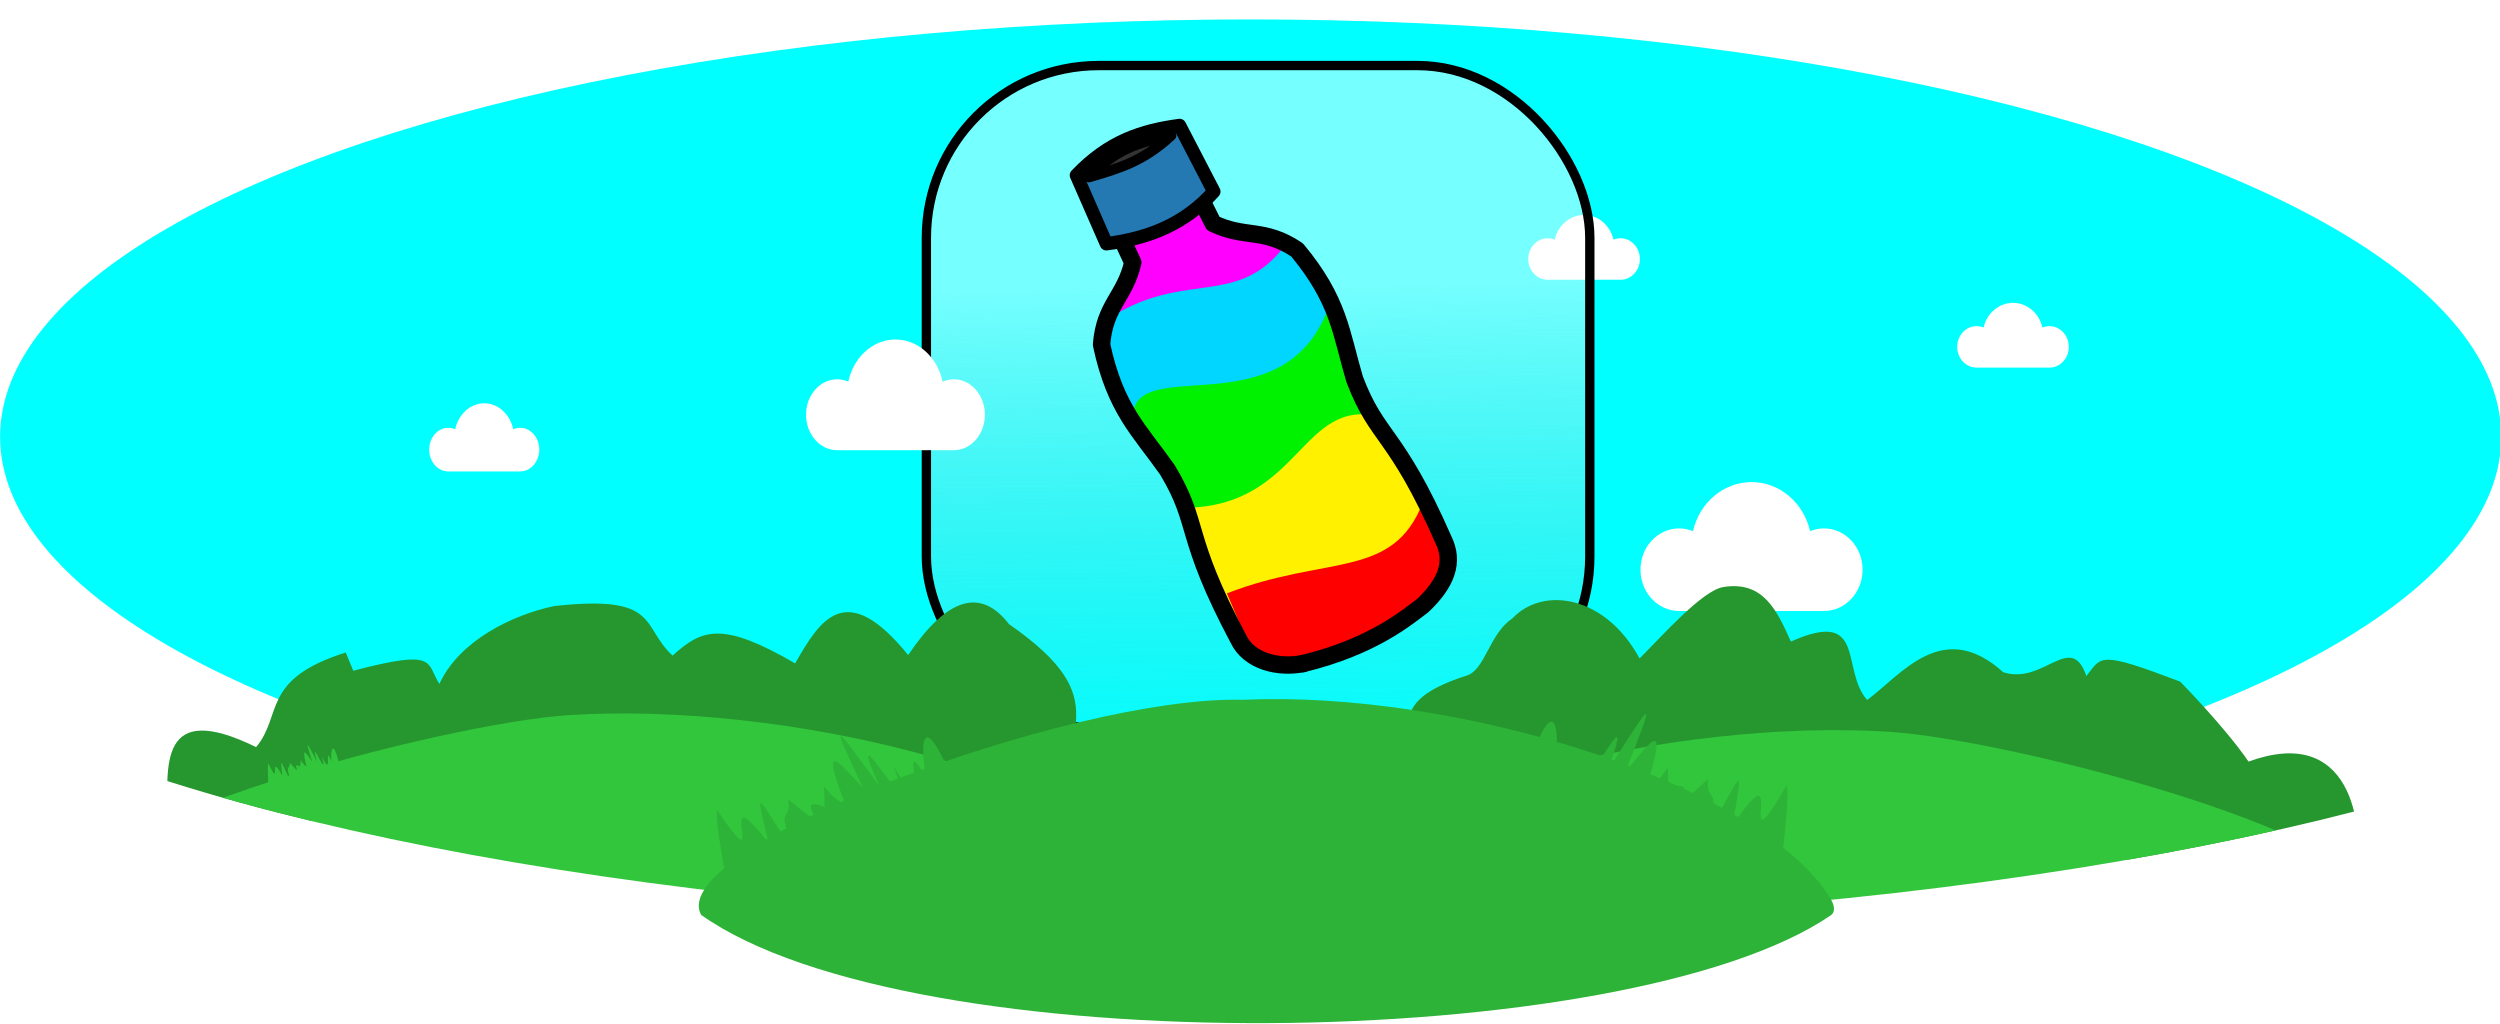 <?xml version="1.0" encoding="UTF-8" standalone="no"?>
<!-- Created with Inkscape (http://www.inkscape.org/) -->

<svg
   width="168.71mm"
   height="69.094mm"
   version="1.1"
   viewBox="0 0 168.71 69.094"
   id="svg17"
   sodipodi:docname="gobrik-signup-banner-day2.svg"
   inkscape:version="1.4.1-rc (06eac75fbf, 2025-03-29)"
   xmlns:inkscape="http://www.inkscape.org/namespaces/inkscape"
   xmlns:sodipodi="http://sodipodi.sourceforge.net/DTD/sodipodi-0.dtd"
   xmlns:xlink="http://www.w3.org/1999/xlink"
   xmlns="http://www.w3.org/2000/svg"
   xmlns:svg="http://www.w3.org/2000/svg">
  <sodipodi:namedview
     id="namedview17"
     pagecolor="#ffffff"
     bordercolor="#000000"
     borderopacity="0.25"
     inkscape:showpageshadow="2"
     inkscape:pageopacity="0.0"
     inkscape:pagecheckerboard="0"
     inkscape:deskcolor="#d1d1d1"
     inkscape:document-units="mm"
     inkscape:zoom="1.4730112"
     inkscape:cx="297.01064"
     inkscape:cy="86.557387"
     inkscape:window-width="2256"
     inkscape:window-height="1427"
     inkscape:window-x="0"
     inkscape:window-y="40"
     inkscape:window-maximized="1"
     inkscape:current-layer="g14" />
  <defs
     id="defs1">
    <linearGradient
       id="linearGradient4"
       inkscape:collect="always">
      <stop
         style="stop-color:#ffffff;stop-opacity:0.463;"
         offset="0"
         id="stop4" />
      <stop
         style="stop-color:#b3b3b3;stop-opacity:0;"
         offset="1"
         id="stop5" />
    </linearGradient>
    <clipPath
       id="clipPath5535">
      <path
         d="m393.29-172.81a52.077 52.077 0 0 0-52.077 52.076 52.077 52.077 0 0 0 52.077 52.077 52.077 52.077 0 0 0 52.077-52.077 52.077 52.077 0 0 0-52.077-52.076zm-1.058 22.029a30.048 30.048 0 0 1 30.048 30.047 30.048 30.048 0 0 1-30.048 30.048 30.048 30.048 0 0 1-30.048-30.048 30.048 30.048 0 0 1 30.048-30.047z"
         fill="#0ff"
         stroke-width="0"
         id="path1" />
    </clipPath>
    <clipPath
       id="clipPath14">
      <ellipse
         transform="matrix(1 .028 -.014 1 0 0)"
         cx="106.13"
         cy="91.443"
         rx="117.86"
         ry="38.66"
         fill="#0ff"
         stroke-width=".322"
         id="ellipse1" />
    </clipPath>
    <linearGradient
       id="linearGradient22"
       x1="465.52"
       x2="255.14"
       y1="826.25"
       y2="437.48"
       gradientTransform="matrix(0.098,0,0,0.092,64.622,9.304)"
       gradientUnits="userSpaceOnUse">
      <stop
         stop-color="#fff"
         stop-opacity=".152"
         offset="0"
         id="stop1"
         style="stop-color:#d6d6d6;stop-opacity:0.152;" />
      <stop
         stop-color="#f2f2f2"
         stop-opacity="0"
         offset="1"
         id="stop2"
         style="stop-color:#dfdfdf;stop-opacity:0;" />
    </linearGradient>
    <clipPath
       id="clipPath6603-6-3">
      <path
         transform="matrix(0.39,-0.002,0.002,0.39,-191.48,-165.47)"
         d="m 638.86,565.08 -22.197,-0.03 -0.563,14.49 3.094,-0.003 c -0.021,1.829 -0.048,3.627 -0.072,5.495 -4.312,5.381 -8.475,4.984 -12.401,11.695 -3.061,12.43 -0.645,18.1 0.893,27.415 1.125,12.423 -2.772,12.529 -1.908,35.529 -0.046,4.816 4.219,9.865 9.162,9.754 l 9.333,-9.4e-4 v 10e-4 l 16.495,-6.7e-4 c 4.942,0.111 9.208,-4.936 9.162,-9.753 0.864,-23 -3.034,-23.107 -1.909,-35.531 1.538,-9.314 3.953,-14.985 0.893,-27.415 -3.926,-6.711 -8.089,-6.314 -12.401,-11.695 -0.025,-1.874 -0.051,-3.679 -0.072,-5.515 l 2.887,-0.004 -0.393,-14.432 z"
         fill="#ffffff"
         filter="url(#filter4530-5-2)"
         stroke="#000000"
         stroke-linecap="round"
         stroke-linejoin="round"
         stroke-width="3.37"
         id="path2-6" />
    </clipPath>
    <filter
       id="filter1-7"
       x="-0.813"
       y="-0.204"
       width="2.625"
       height="1.409"
       color-interpolation-filters="sRGB">
      <feGaussianBlur
         result="blur"
         stdDeviation="5.943 3.768"
         id="feGaussianBlur2-5" />
    </filter>
    <linearGradient
       id="linearGradient22-7"
       x1="465.52"
       x2="255.14"
       y1="826.25"
       y2="437.48"
       gradientTransform="matrix(0.19,0,0,0.19,30.234,26.381)"
       gradientUnits="userSpaceOnUse">
      <stop
         stop-color="#fff"
         stop-opacity=".152"
         offset="0"
         id="stop1-0" />
      <stop
         stop-color="#f2f2f2"
         stop-opacity="0"
         offset="1"
         id="stop2-9" />
    </linearGradient>
    <clipPath
       id="clipPath6603-6">
      <path
         transform="matrix(0.39,-0.002,0.002,0.39,-191.48,-165.47)"
         d="m 638.86,565.08 -22.197,-0.03 -0.563,14.49 3.094,-0.003 c -0.021,1.829 -0.048,3.627 -0.072,5.495 -4.312,5.381 -8.475,4.984 -12.401,11.695 -3.061,12.43 -0.645,18.1 0.893,27.415 1.125,12.423 -2.772,12.529 -1.908,35.529 -0.046,4.816 4.219,9.865 9.162,9.754 l 9.333,-9.4e-4 v 10e-4 l 16.495,-6.7e-4 c 4.942,0.111 9.208,-4.936 9.162,-9.753 0.864,-23 -3.034,-23.107 -1.909,-35.531 1.538,-9.314 3.953,-14.985 0.893,-27.415 -3.926,-6.711 -8.089,-6.314 -12.401,-11.695 -0.025,-1.874 -0.051,-3.679 -0.072,-5.515 l 2.887,-0.004 -0.393,-14.432 z"
         fill="#ffffff"
         filter="url(#filter4530-5-2)"
         stroke="#000000"
         stroke-linecap="round"
         stroke-linejoin="round"
         stroke-width="3.37"
         id="path2-3" />
    </clipPath>
    <filter
       id="filter1"
       x="-0.813"
       y="-0.204"
       width="2.625"
       height="1.409"
       color-interpolation-filters="sRGB">
      <feGaussianBlur
         result="blur"
         stdDeviation="5.943 3.768"
         id="feGaussianBlur2" />
    </filter>
    <linearGradient
       inkscape:collect="always"
       xlink:href="#linearGradient4"
       id="linearGradient5"
       x1="111.236"
       y1="137.815"
       x2="112.267"
       y2="201.05"
       gradientUnits="userSpaceOnUse" />
  </defs>
  <g
     transform="matrix(.936 0 0 1 -12.419 -40.848)"
     style="mix-blend-mode:difference"
     id="g8">
    <ellipse
       cx="103.44"
       cy="70.321"
       rx="90.165"
       ry="28.162"
       fill="#0ff"
       stroke-width=".24"
       id="ellipse2" />
    <g
       transform="matrix(.091 0 0 .091 -30.683 344.62)"
       fill="#fff"
       id="g5">
      <path
         d="m 895.078,-3020.918 c -1.921,5e-4 -3.749,0.4 -5.441,1.091 -2.531,-11.051 -11.868,-19.259 -23.007,-19.259 -11.143,-10e-5 -20.481,8.208 -23.008,19.258 -1.69,-0.692 -3.523,-1.091 -5.442,-1.091 -8.379,0 -15.171,7.251 -15.171,16.19 0,8.942 6.792,16.19 15.171,16.189 2.629,1e-4 15.775,1e-4 28.451,1e-4 12.675,2e-4 25.818,2e-4 28.448,-1e-4 8.379,1e-4 15.171,-7.248 15.171,-16.19 -7e-5,-8.938 -6.793,-16.19 -15.171,-16.19 z"
         stroke-width="0.262"
         id="path2" />
      <path
         d="m1928.1-2946.3c-3.875 0-7.564 0.755-10.976 2.064-5.105-20.896-23.939-36.417-46.414-36.417-22.48 5e-4 -41.317 15.521-46.415 36.417-3.409-1.308-7.108-2.063-10.978-2.063-16.905-5e-4 -30.607 13.712-30.607 30.616-2e-4 16.907 13.702 30.614 30.607 30.614 5.304 4e-4 31.822 0 57.395 2e-4 25.568-2e-4 52.083-2e-4 57.389-2e-4 16.902 0 30.605-13.705 30.605-30.614 0-16.902-13.703-30.614-30.605-30.616z"
         stroke-width=".513"
         id="path3" />
      <path
         d="m2106.7-3096.3c-1.948-7e-4 -3.801 0.38-5.516 1.037-2.565-10.501-12.03-18.302-23.323-18.302-11.297 1e-4 -20.763 7.8-23.326 18.302-1.713-0.657-3.572-1.037-5.517-1.037-8.495 3e-4 -15.381 6.891-15.381 15.386-2e-4 8.497 6.886 15.385 15.381 15.385 2.665 0 15.992-4e-4 28.844 0h28.84c8.494 0 15.381-6.888 15.381-15.385 0-8.494-6.887-15.385-15.38-15.386z"
         stroke-width=".258"
         id="path4" />
      <path
         d="m1410.5-3076.7c-1.412-5e-4 -2.756 0.275-3.999 0.752-1.86-7.614-8.723-13.269-16.91-13.269-8.191 1e-4 -15.054 5.655-16.912 13.269-1.242-0.477-2.59-0.752-4-0.752-6.159 2e-4 -11.152 4.997-11.152 11.155-2e-4 6.161 4.992 11.154 11.152 11.154 1.932 0 11.595-3e-4 20.912 0h20.91c6.158 0 11.151-4.994 11.151-11.154 0-6.158-4.993-11.155-11.151-11.155z"
         stroke-width=".187"
         id="path5" />
      <path
         d="m 1766.875,-3161.464 c -1.948,-7e-4 -3.801,0.38 -5.516,1.037 -2.565,-10.501 -12.03,-18.302 -23.323,-18.302 -11.297,10e-5 -20.763,7.8 -23.326,18.302 -1.713,-0.657 -3.572,-1.037 -5.517,-1.037 -8.495,3e-4 -15.381,6.891 -15.381,15.386 -2e-4,8.497 6.886,15.385 15.381,15.385 2.665,0 15.992,-4e-4 28.844,0 h 28.84 c 8.494,0 15.381,-6.888 15.381,-15.385 0,-8.494 -6.887,-15.385 -15.38,-15.386 z"
         stroke-width="0.258"
         id="path17" />
    </g>
    <path
       d="m87.418 88.841c-0.264-8.4e-5 -0.514 0.051-0.747 0.14-0.347-1.421-1.628-2.477-3.157-2.477-1.529 1.4e-5 -2.81 1.056-3.157 2.477-0.232-0.089-0.483-0.14-0.747-0.14-1.15 4.2e-5 -2.082 0.933-2.082 2.082-3.8e-5 1.15 0.932 2.082 2.082 2.082 0.361 0 2.165-4.2e-5 3.904 0h3.904c1.15 0 2.082-0.932 2.082-2.082 0-1.15-0.932-2.082-2.082-2.082z"
       fill="#fff"
       stroke-width=".035"
       style="mix-blend-mode:normal"
       id="path7" />
    <g
       transform="matrix(0.559,0,0,0.523,45.209,-12.142)"
       id="g14">
      <rect
         x="62.341"
         y="109.778"
         width="85.569"
         height="85.569"
         ry="22.225"
         fill="url(#linearGradient22)"
         stroke="#000000"
         stroke-width="1.204"
         id="rect2-6"
         style="fill:url(#linearGradient5);fill-opacity:1" />
      <g
         transform="matrix(0.99,0,0,0.99,1.275,5.558)"
         id="g13-0">
        <path
           d="m 87.183,128.09 10.35,-5.021 1.23,2.972 9.428,2.152 4.611,5.124 3.894,10.555 4.919,10.658 6.456,10.248 0.717,7.788 -11.99,8.403 -8.403,2.459 -4.407,-1.742 -5.329,-10.248 -4.407,-12.707 -6.251,-8.198 -3.689,-9.018 1.537,-5.226 2.972,-5.226 z"
           fill="#f9f9f9"
           stroke="#000000"
           stroke-width="0.239"
           id="path3-6" />
        <g
           transform="matrix(1.554,-0.746,0.746,1.554,-36.156,73.322)"
           clip-path="url(#clipPath6603-6)"
           fill-rule="evenodd"
           filter="url(#filter1)"
           id="g8-2">
          <path
             d="m 45.708,66.816 0.435,-9.792 c 8.743,-10.184 13.385,-2.916 16.32,0.218 l 0.218,9.357 c -6.914,3.878 -11.353,0.24 -16.972,0.218 z"
             fill="#ff00ff"
             id="path4-6" />
          <path
             d="m 45.578,74.494 0.435,-9.792 c 8.058,-1.731 10.172,3.856 16.32,0.218 l 0.218,9.357 z"
             fill="#00d6ff"
             id="path5-1" />
          <path
             d="m 46.156,80.201 -0.127,-8.71 c 2.562,-3.049 10.077,6.253 16.882,-0.865 l 0.218,9.357 c -5.846,0.635 -12.788,4.533 -16.972,0.218 z"
             fill="#00f200"
             id="path6-8" />
          <path
             d="m 45.926,89.701 0.435,-9.792 c 7.948,3.646 11.478,-3.892 16.32,0.218 l 0.218,9.357 z"
             fill="#fff100"
             id="path7-7" />
          <path
             d="m 45.919,96.017 0.436,-8.935 c 8.049,0.613 11.765,4.513 16.332,0.199 l 0.218,8.538 z"
             fill="#ff0000"
             id="path8-9" />
        </g>
        <g
           stroke="#000000"
           stroke-linecap="round"
           stroke-linejoin="round"
           id="g12">
          <path
             d="m 91.644,120.01 c -2.081,1.433 -7.103,2.433 -5.835,5.055 1.012,2.092 1.843,3.897 2.767,5.869 -1.031,4.518 -3.664,5.498 -4.072,10.708 1.792,8.414 4.915,11.135 8.575,16.317 4.322,7.183 1.996,8.39 9.259,22.046 1.384,2.926 5.179,3.841 8.399,3.213"
             fill-opacity="0"
             stroke-width="2.265"
             id="path9-20" />
          <path
             d="m 88.574,121.5 c 2.414,-0.745 6.31,-4.068 7.583,-1.448 1.015,2.09 1.916,3.861 2.892,5.808 4.185,1.99 6.586,0.53 10.928,3.438 5.494,6.62 5.695,10.757 7.495,16.841 2.961,7.843 5.349,6.765 11.567,20.928 1.439,2.899 0.415,5.639 -2.682,8.583 -2.122,1.586 -6.521,5.35 -15.619,7.57"
             fill="none"
             stroke-width="2.265"
             id="path10-2" />
          <path
             d="m 81.233,119.57 c 4.224,-4.44 8.522,-5.818 13.432,-6.487 l 4.468,8.613 c -3.644,4.083 -8.19,6.056 -13.995,6.803 z"
             fill="#2479b3"
             fill-rule="evenodd"
             stroke-width="1.747"
             id="path11-3" />
          <path
             d="m 82.869,119.82 c 3.469,-3.649 6.315,-4.516 10.711,-5.436 -3.485,3.234 -6.471,4.217 -10.711,5.436 z"
             fill="#333333"
             stroke-width="1.349"
             id="path12-7" />
        </g>
      </g>
    </g>
    <path
       d="m 82.034,66.443 c -0.284,7.3e-5 -0.554,0.059 -0.804,0.161 -0.374,-1.634 -1.754,-2.847 -3.401,-2.847 -1.647,-9e-6 -3.027,1.213 -3.401,2.847 -0.25,-0.102 -0.521,-0.161 -0.804,-0.161 -1.239,0 -2.243,1.072 -2.243,2.393 0,1.322 1.004,2.393 2.243,2.393 0.389,1.9e-5 2.332,1.9e-5 4.206,1.9e-5 1.874,2.7e-5 3.816,2.7e-5 4.205,-1.9e-5 1.239,1.9e-5 2.243,-1.071 2.243,-2.393 -1e-5,-1.321 -1.004,-2.393 -2.243,-2.393 z"
       stroke-width="0.039"
       id="path2-2"
       style="mix-blend-mode:normal;fill:#ffffff" />
  </g>
  <g
     transform="matrix(.869 -.021 .012 .728 -3.384 -32.275)"
     clip-path="url(#clipPath14)"
     opacity=".882"
     style="mix-blend-mode:normal;opacity:1"
     id="g13">
    <path
       d="m80.205 119.5c0.783-2.441 0.814-1.175 0.656-0.19 0.78-1.756-0.323 1.803 0.762-0.354-0.751 2.427 1.272-2.153 0.332 0.564 1.046-1.826 1.165-2.081 0.377 0.052 0.445-0.571 1.068-1.639 0.396 0.517 0.642-0.431 0.478-0.979 0.494 0.055 0.883-0.466-0.516 1.208 0.834-0.225-0.08 0.76 0.385 0.107-0.258 1.684 0.82-1.218 1.152-2.635 0.71-0.383 1.361-2.249-0.091 1.458 1.195-0.986 0.055 0.325-0.147 1.538-0.222 2.224"
       fill="#32c63d"
       stroke-opacity="0"
       id="path8" />
    <path
       d="m15.274 121.06c-0.055-5.422-0.584-11.475 6.931-6.832 2.126-2.885 0.428-6.27 7.079-8.564l0.561 1.707c6.613-1.872 5.638-0.581 6.669 1.415 1.596-3.97 5.772-6.245 9.002-6.955 8.277-0.863 6.687 2.052 9.137 4.851 2.333-2.424 3.912-3.071 9.503 0.994 1.993-3.972 4.021-7.799 8.785-0.517 3.146-5.34 5.748-6.053 7.865-2.639 8.658 7.516 3.331 9.859 4.832 17.228z"
       fill="#26972e"
       stroke-width=".322"
       id="path9" />
    <path
       d="m9.068 127.45c-2.636-6.32 27.569-15.03 37.542-15.489 16.721-0.762 39.3 6.662 44.083 15.534 0.3 0.556 0.169 0.313 0.385 0.783 0.286 0.622 0.38 1.277-0.005 1.581-14.96 12.445-66.933 11.824-82.006-2.41z"
       fill="#32c63d"
       id="path10" />
    <path
       d="m28.658 116.04c-0.509-2.559-0.678-1.312-0.629-0.308-0.581-1.88 0.124 1.843-0.716-0.49 0.48 2.539-1.025-2.363-0.391 0.497-0.838-1.998-0.927-2.273-0.379-0.017-0.379-0.646-0.879-1.817-0.448 0.439-0.589-0.543-0.367-1.056-0.495-0.036-0.824-0.622 0.38 1.29-0.802-0.375-0.004 0.767-0.393 0.035 0.073 1.714-0.679-1.355-0.854-2.819-0.661-0.508-1.103-2.475-0.069 1.46-1.076-1.194-0.09 0.312-0.022 1.549-0.022 2.242"
       fill="#32c63d"
       stroke-opacity="0"
       id="path11" />
    <path
       d="m 185.13,131.15 c 0.637,-5.357 -0.34,-14.314 -8.278,-11.119 -1.794,-3.252 -5.205,-7.561 -5.205,-7.561 -6.345,-3.085 -6.038,-2.513 -7.273,-0.729 -1.153,-4.227 -3.326,0.768 -6.447,-0.537 -4.628,-5.196 -7.874,-0.048 -10.6,2.267 -2.049,-2.835 0.123,-8.568 -5.849,-5.585 -1.02,-2.839 -2.029,-5.724 -5.175,-5.204 -1.623,0.268 -4.72,4.28 -6.592,6.432 -2.54,-5.873 -7.362,-6.98 -9.825,-3.994 -1.804,1.357 -2.171,4.685 -3.6,5.185 -7.512,2.631 -3.262,5.837 -4.788,11.254 z"
       fill="#26972e"
       stroke-width="0.322"
       id="path12"
       sodipodi:nodetypes="cccccccsccccc" />
    <path
       d="m185.95 134.06c2.81-6.166-27.129-16.584-37.082-17.608-16.687-1.711-39.454 4.425-44.481 13.02-0.315 0.538-0.177 0.303-0.407 0.761-0.303 0.605-0.415 1.255-0.039 1.581 14.602 13.284 66.552 15.615 82.008 2.247z"
       fill="#32c63d"
       id="path13" />
  </g>
  <g
     transform="translate(-18.239 -35.984)"
     id="g17">
    <g
       transform="matrix(.929 -.021 .013 .728 55.479 5.136)"
       fill="#2db337"
       id="g16">
      <path
         d="m 9.068,127.45 c -2.636,-6.32 27.06,-19.565 39.559,-18.803 15.484,-0.468 36.511,8.54 42.067,18.849 0.3,0.556 0.169,0.313 0.385,0.783 0.286,0.622 0.38,1.277 -0.005,1.581 -14.96,12.445 -66.933,11.824 -82.006,-2.41 z"
         id="path14"
         sodipodi:nodetypes="sccsccs" />
      <path
         d="m69.029 116.3c2.394-8.563 2.656-4.211 2.236-0.787 2.468-6.204-0.89 6.274 2.58-1.373-2.288 8.509 4.112-7.669 1.214 1.874 3.378-6.497 3.755-7.401 1.303 0.104 1.462-2.055 3.474-5.859 1.426 1.701 2.156-1.611 1.526-3.466 1.706 0.09 2.983-1.78-1.628 4.264 2.845-0.943-0.181 2.632 1.339 0.291-0.683 5.85 2.671-4.357 3.642-9.306 2.396-1.459 4.41-8.019-0.134 5.04 3.992-3.636 0.229 1.109-0.318 5.327-0.491 7.703"
         stroke-opacity="0"
         stroke-width="3.447"
         id="path15" />
      <path
         d="m27.652 115.95c-2.353-7.73-2.504-3.76-2.052-0.654-2.372-5.58 0.937 5.687-2.377-1.179 2.255 7.683-3.899-6.869-1.067 1.74-3.207-5.821-3.568-6.634-1.185 0.131-1.373-1.831-3.281-5.238-1.264 1.588-1.996-1.407-1.46-3.114-1.551 0.129-2.752-1.538 1.568 3.837-2.61-0.78 0.218 2.392-1.214 0.302 0.739 5.307-2.52-3.893-3.504-8.372-2.211-1.262-4.177-7.179 0.223 4.584-3.708-3.2-0.186 1.016 0.397 4.841 0.602 7"
         stroke-opacity="0"
         stroke-width="3.139"
         id="path16" />
    </g>
  </g>
</svg>
